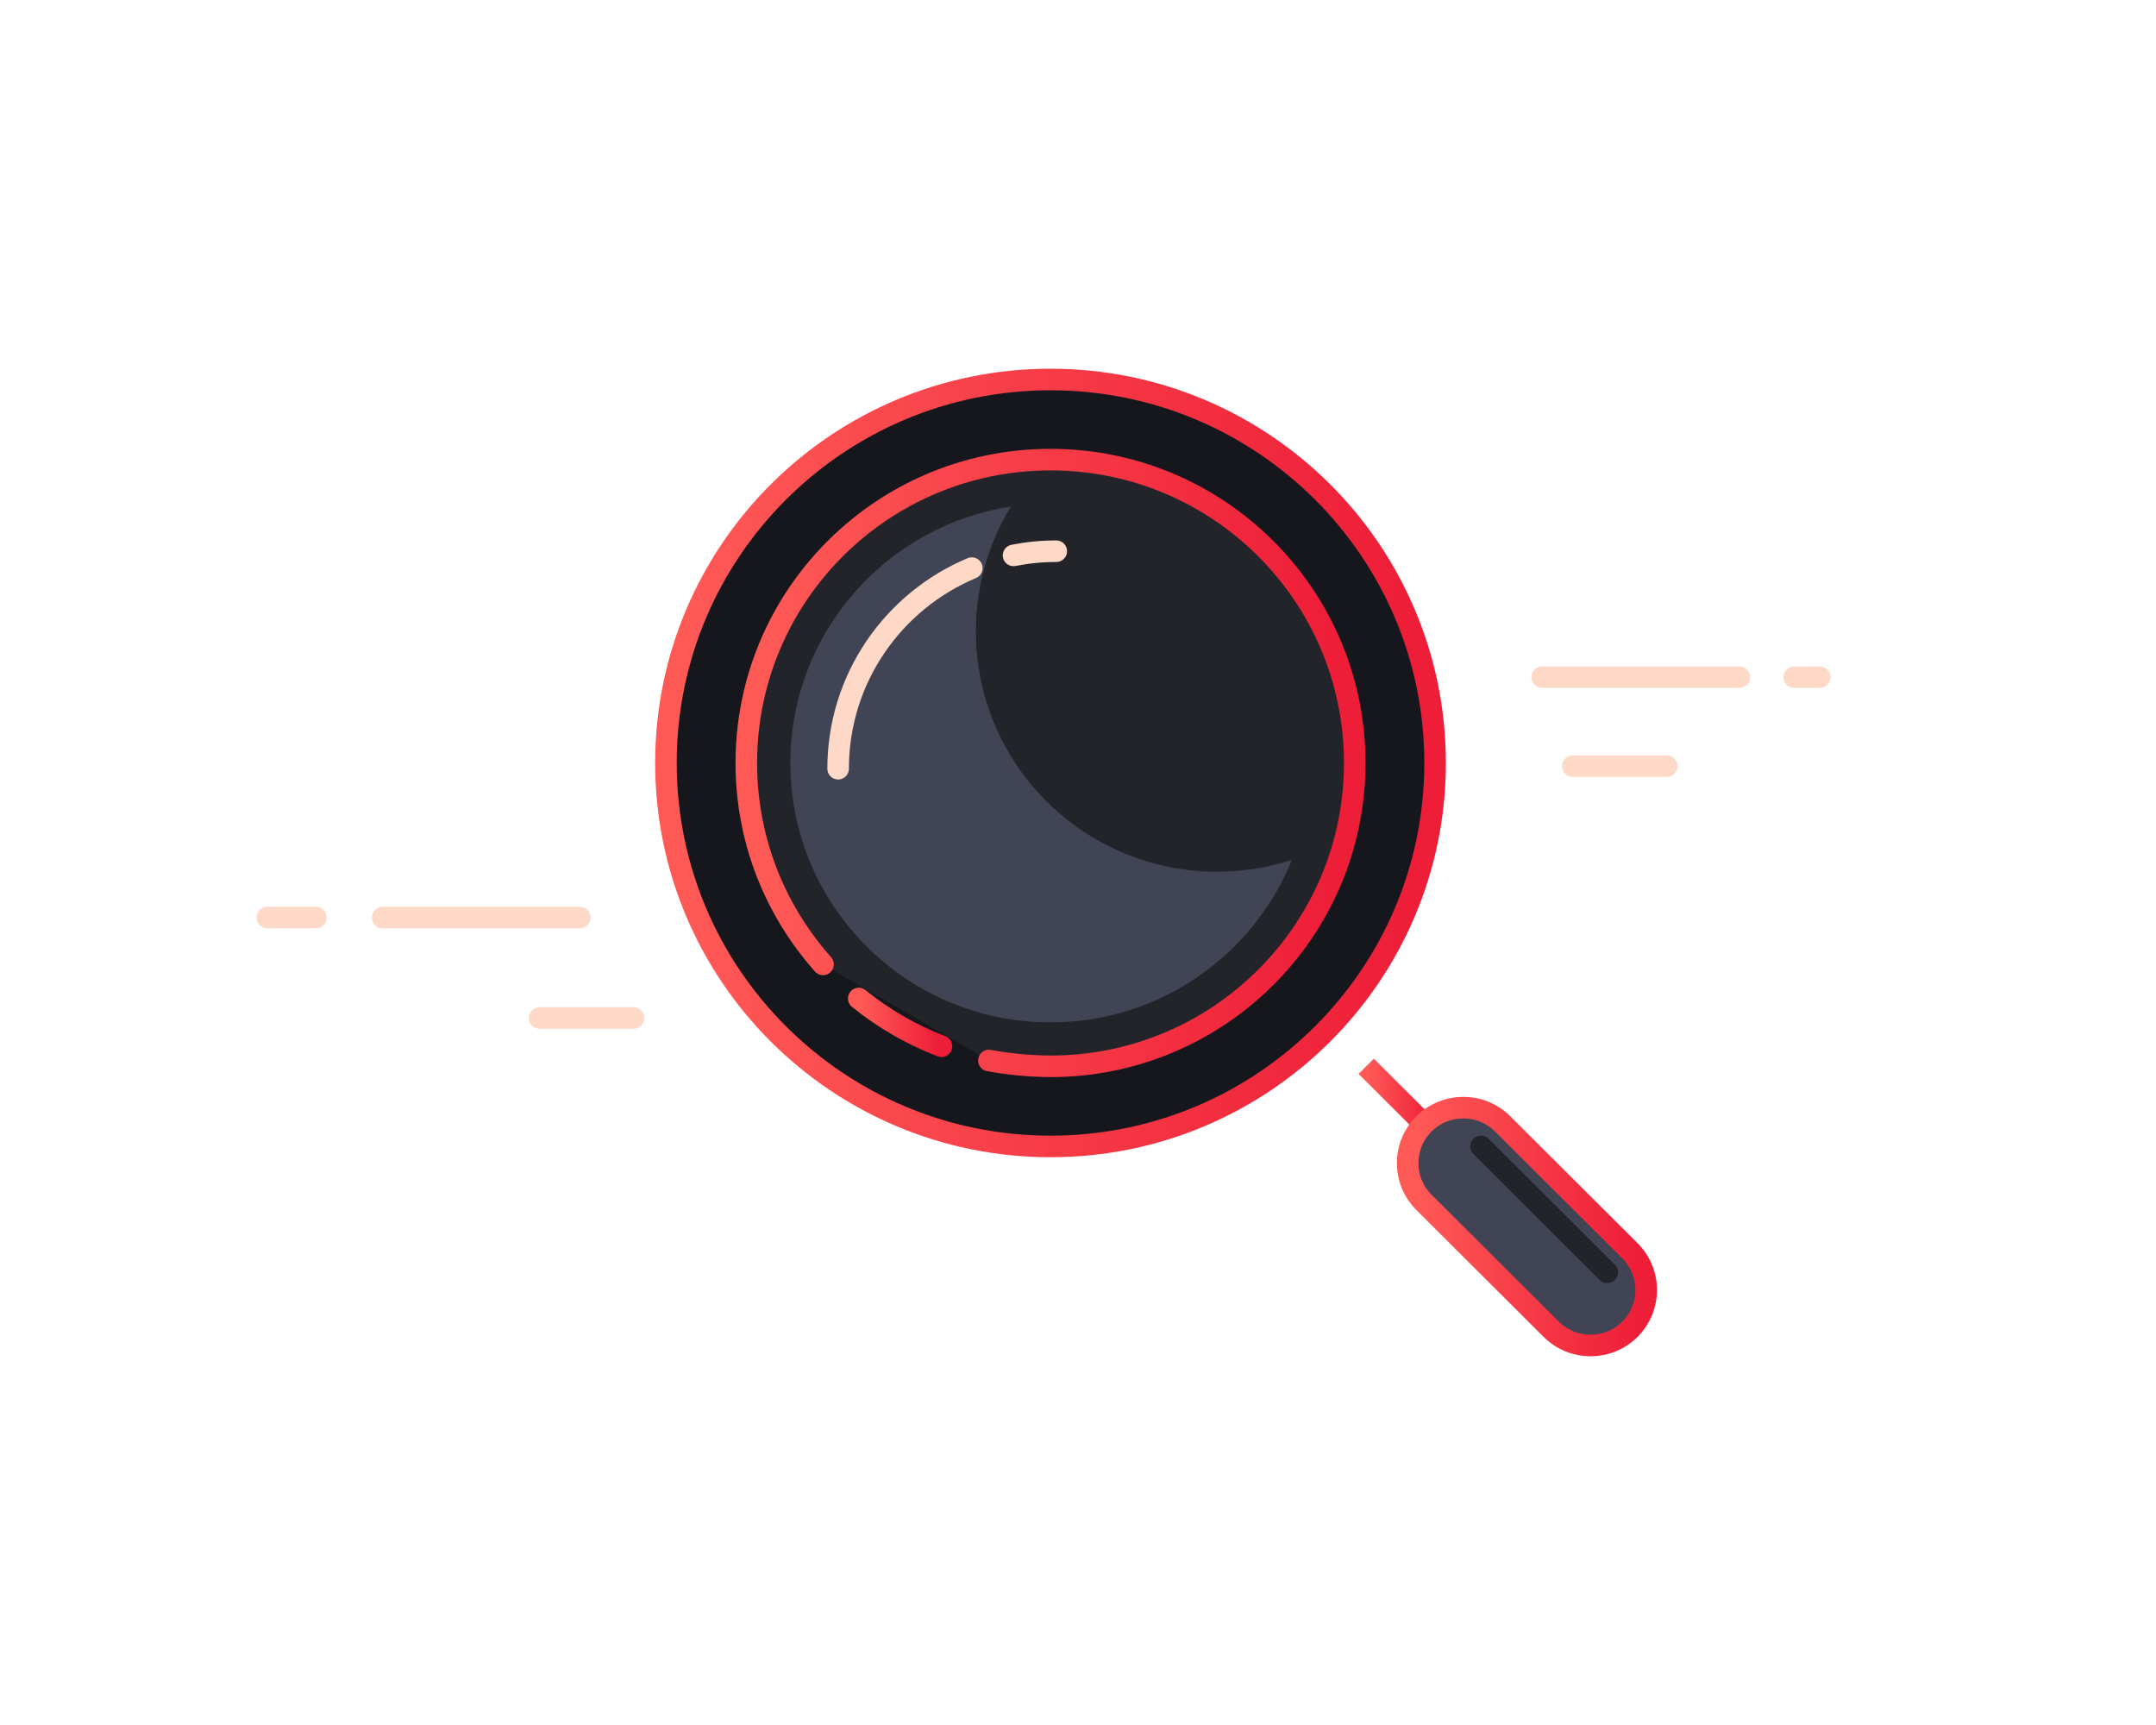 <svg width="250" height="200" viewBox="0 0 250 200" fill="none" xmlns="http://www.w3.org/2000/svg">
<g id="EmptyState">
<g id="Group 277">
<g id="Search">
<path id="Oval" d="M121.813 132.921C146.441 132.921 166.406 113.016 166.406 88.461C166.406 63.906 146.441 44 121.813 44C97.184 44 77.219 63.906 77.219 88.461C77.219 113.016 97.184 132.921 121.813 132.921Z" fill="#15171C" stroke="url(#paint0_linear_1_1098)" stroke-width="2.5"/>
<g id="Oval_2">
<path fill-rule="evenodd" clip-rule="evenodd" d="M114.668 122.959C117.009 123.39 119.391 123.614 121.813 123.631C141.295 123.631 157.089 107.885 157.089 88.461C157.089 69.037 141.295 53.29 121.813 53.29C116.808 53.29 112.047 54.329 107.735 56.203C100.24 59.459 94.101 65.235 90.393 72.457C87.928 77.258 86.538 82.697 86.538 88.461C86.538 93.69 87.682 98.652 89.735 103.113C91.201 106.297 93.13 109.226 95.436 111.813" fill="#232429"/>
<path d="M114.668 122.959C117.009 123.39 119.391 123.614 121.813 123.631C141.295 123.631 157.089 107.885 157.089 88.461C157.089 69.037 141.295 53.29 121.813 53.29C116.808 53.29 112.047 54.329 107.735 56.203C100.24 59.459 94.101 65.235 90.393 72.457C87.928 77.258 86.538 82.697 86.538 88.461C86.538 93.69 87.682 98.652 89.735 103.113C91.201 106.297 93.13 109.226 95.436 111.813" stroke="url(#paint1_linear_1_1098)" stroke-width="2.5" stroke-linecap="round"/>
</g>
<path id="Oval_3" d="M99.579 115.767C102.439 118.084 105.669 119.964 109.168 121.304" stroke="url(#paint2_linear_1_1098)" stroke-width="2.5" stroke-linecap="round"/>
<path id="Path-4" d="M158.42 123.631L166.407 131.594" stroke="url(#paint3_linear_1_1098)" stroke-width="2.5"/>
<path id="Rectangle" fill-rule="evenodd" clip-rule="evenodd" d="M165.116 130.307C162.597 132.819 162.597 136.892 165.116 139.404L179.872 154.116C182.392 156.628 186.477 156.628 188.996 154.116C191.516 151.604 191.516 147.531 188.996 145.019L174.24 130.307C171.721 127.795 167.636 127.795 165.116 130.307Z" fill="#414455" stroke="url(#paint4_linear_1_1098)" stroke-width="2.5"/>
<path id="Line" d="M171.731 132.921L186.374 147.52" stroke="#232429" stroke-width="2.5" stroke-linecap="round"/>
<path id="Oval-3" fill-rule="evenodd" clip-rule="evenodd" d="M113.161 73.198C113.161 88.591 125.676 101.069 141.115 101.069C144.148 101.069 147.068 100.588 149.802 99.697C145.339 110.74 134.489 118.536 121.813 118.536C105.154 118.536 91.648 105.071 91.648 88.461C91.648 73.41 102.737 60.941 117.214 58.733C114.642 62.951 113.161 67.902 113.161 73.198Z" fill="#414455"/>
<path id="Shape" d="M122.478 63.908C120.783 63.908 119.127 64.074 117.526 64.391M112.687 65.867C103.581 69.682 97.186 78.659 97.186 89.124" stroke="#FFD9C7" stroke-width="2.5" stroke-linecap="round"/>
</g>
<path id="Line-8" d="M193.263 88.829H182.38M201.682 78.507H178.818H201.682ZM211 78.507H208.043H211Z" stroke="#FFD9C7" stroke-width="2.5" stroke-linecap="round" stroke-linejoin="round"/>
<path id="Line-8_2" d="M73.46 118.027H62.577M67.236 106.377H44.372H67.236ZM36.619 106.377H31H36.619Z" stroke="#FFD9C7" stroke-width="2.5" stroke-linecap="round" stroke-linejoin="round"/>
</g>
</g>
<defs>
<linearGradient id="paint0_linear_1_1098" x1="77.219" y1="88.461" x2="166.406" y2="88.461" gradientUnits="userSpaceOnUse">
<stop offset="0.03" stop-color="#FF5956"/>
<stop offset="0.96" stop-color="#EE1E38"/>
</linearGradient>
<linearGradient id="paint1_linear_1_1098" x1="86.538" y1="88.461" x2="157.089" y2="88.461" gradientUnits="userSpaceOnUse">
<stop offset="0.03" stop-color="#FF5956"/>
<stop offset="0.96" stop-color="#EE1E38"/>
</linearGradient>
<linearGradient id="paint2_linear_1_1098" x1="99.579" y1="118.536" x2="109.168" y2="118.536" gradientUnits="userSpaceOnUse">
<stop offset="0.03" stop-color="#FF5956"/>
<stop offset="0.96" stop-color="#EE1E38"/>
</linearGradient>
<linearGradient id="paint3_linear_1_1098" x1="158.42" y1="127.613" x2="166.407" y2="127.613" gradientUnits="userSpaceOnUse">
<stop offset="0.03" stop-color="#FF5956"/>
<stop offset="0.96" stop-color="#EE1E38"/>
</linearGradient>
<linearGradient id="paint4_linear_1_1098" x1="163.227" y1="142.212" x2="190.886" y2="142.212" gradientUnits="userSpaceOnUse">
<stop offset="0.03" stop-color="#FF5956"/>
<stop offset="0.96" stop-color="#EE1E38"/>
</linearGradient>
</defs>
</svg>

